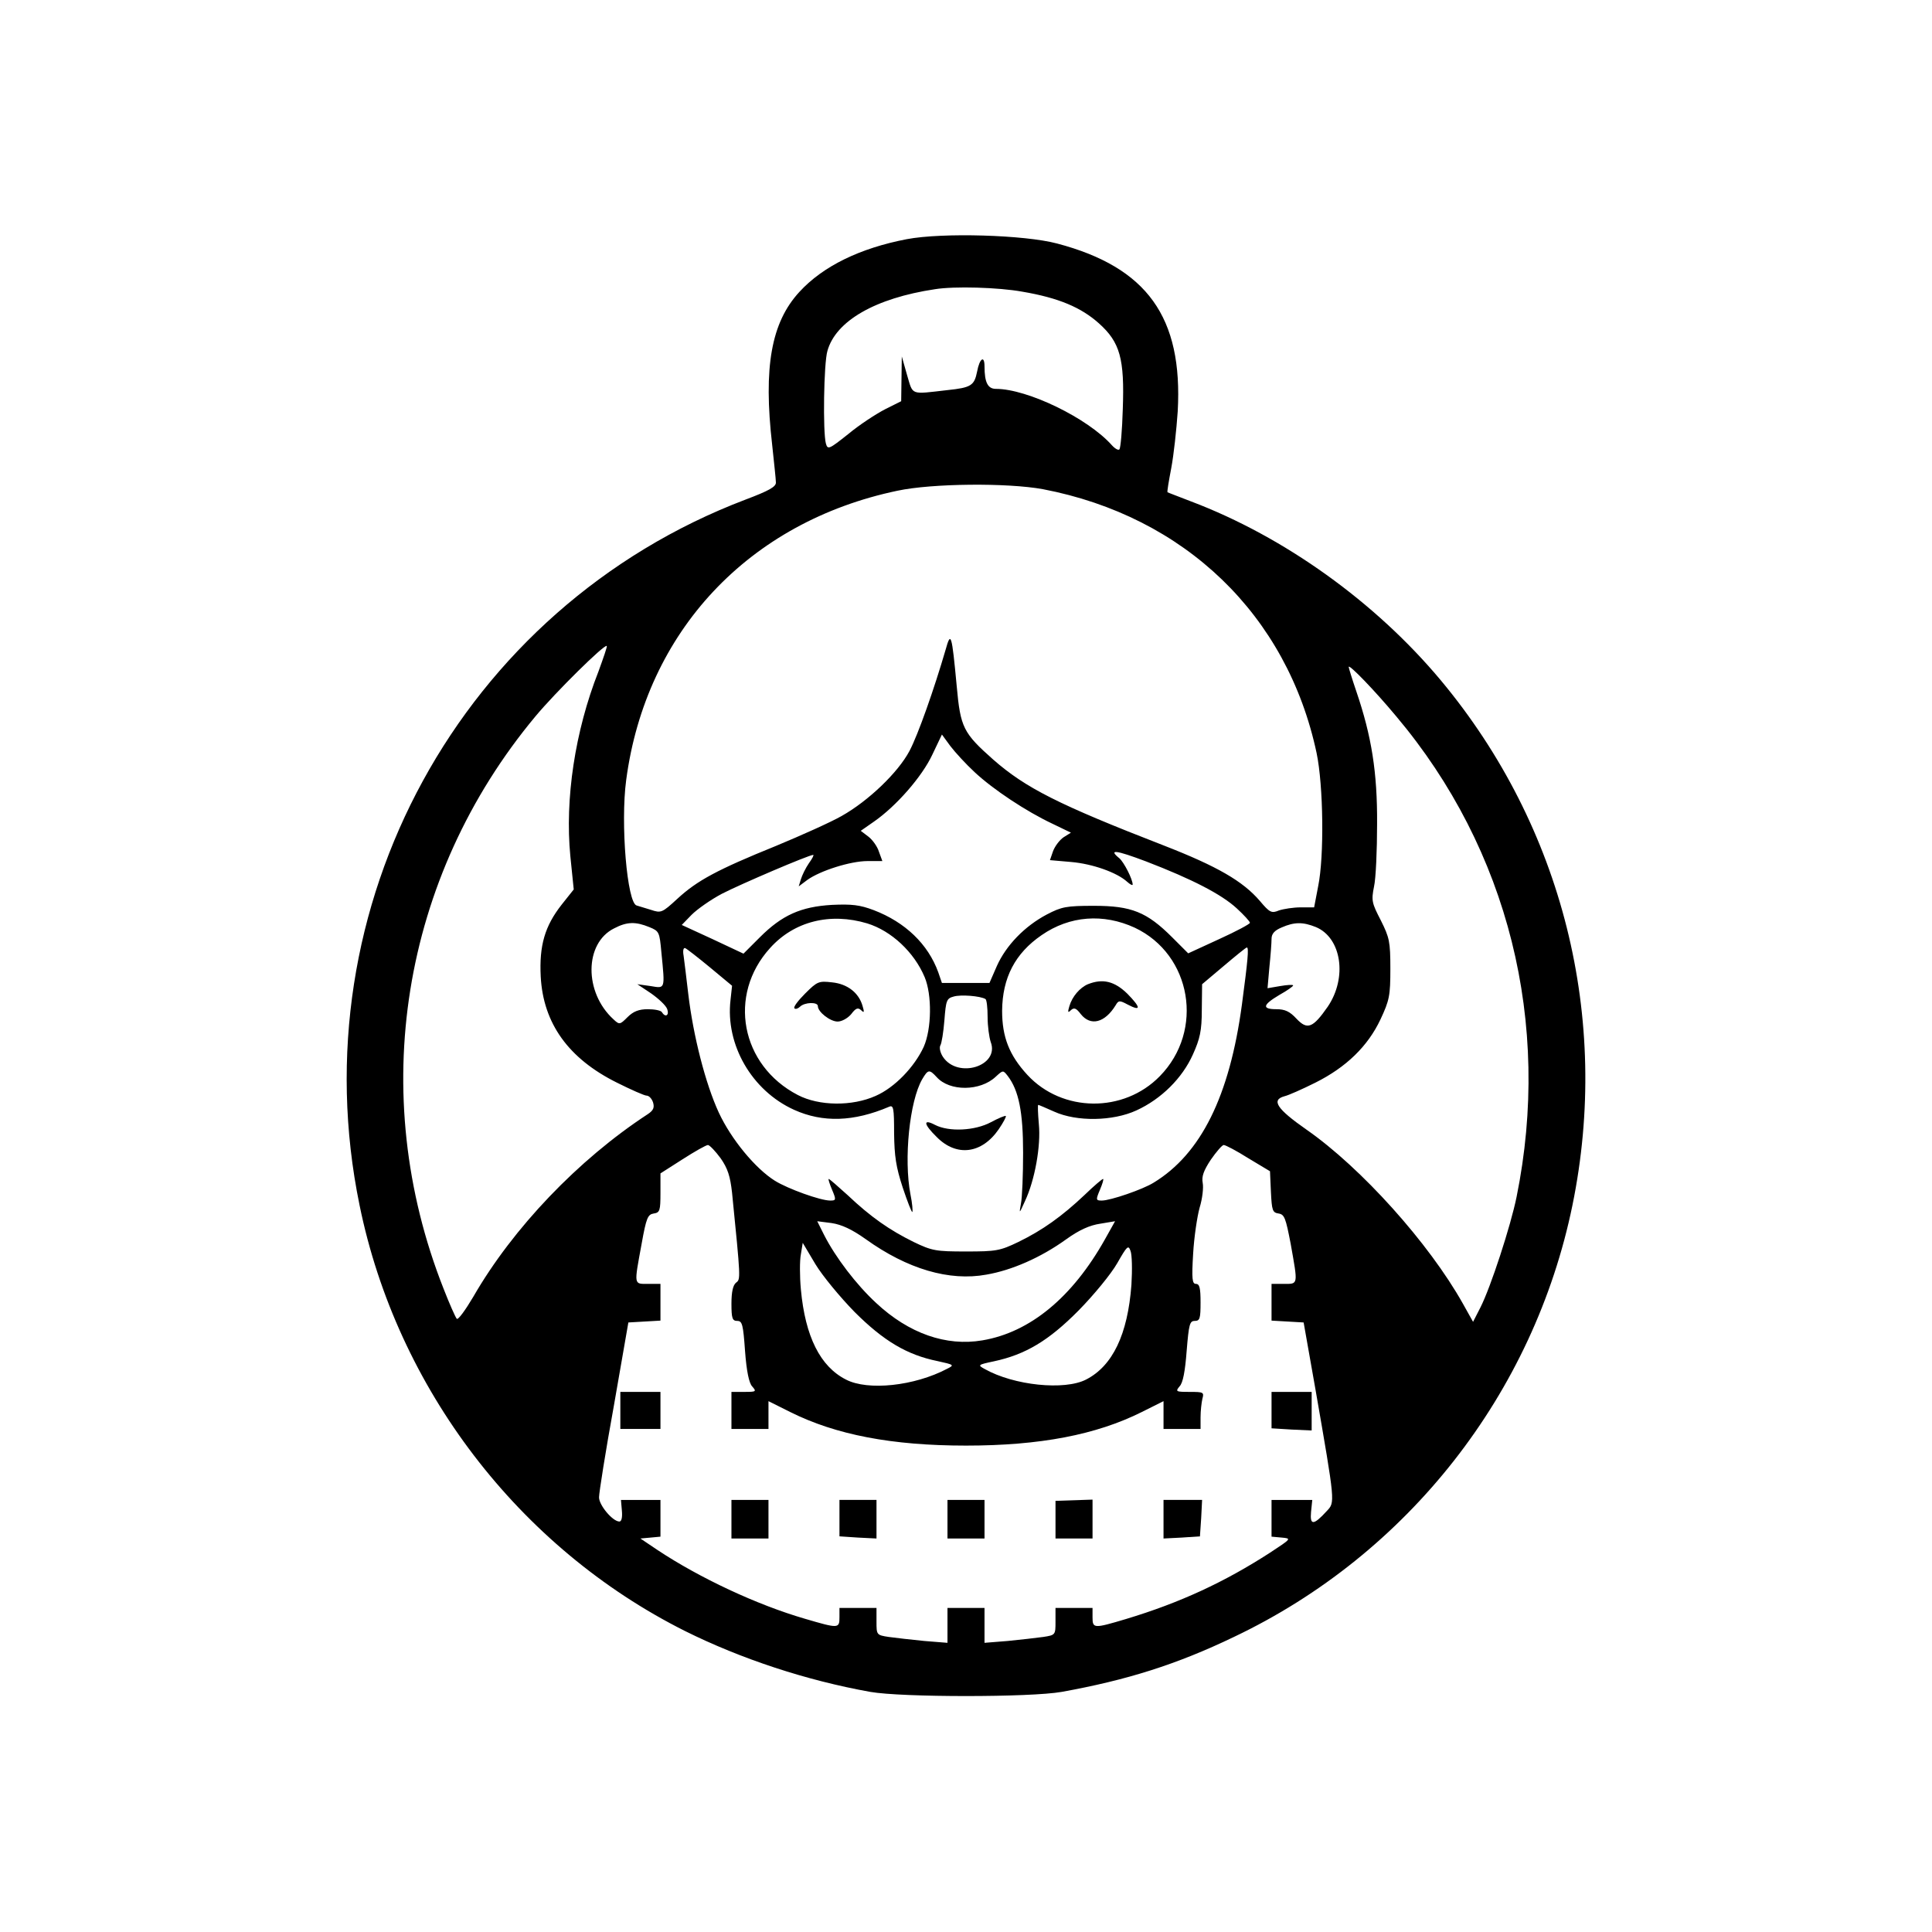 <?xml version="1.0" standalone="no"?>
<!DOCTYPE svg PUBLIC "-//W3C//DTD SVG 20010904//EN"
 "http://www.w3.org/TR/2001/REC-SVG-20010904/DTD/svg10.dtd">
<svg version="1.0" xmlns="http://www.w3.org/2000/svg"
 width="626pt" height="626pt" viewBox="0 0 626 626"
 preserveAspectRatio="xMidYMid meet">

<g transform="translate(0,626) scale(0.1,-0.1)"
fill="#000000" stroke="none">
<path d="M2938 5485 c-151 -29 -271 -87 -348 -171 -91 -99 -117 -243 -88 -496
6 -57 12 -111 12 -121 1 -14 -22 -27 -99 -56 -920 -350 -1449 -1317 -1250
-2286 121 -593 516 -1110 1055 -1380 181 -90 393 -160 600 -197 102 -18 519
-18 620 0 211 38 373 89 558 178 564 268 972 789 1097 1399 124 605 -31 1226
-426 1700 -212 254 -508 466 -809 580 -41 16 -76 29 -77 30 -2 1 4 36 12 78 8
42 17 125 21 184 17 305 -99 467 -391 544 -105 28 -371 36 -487 14z m374 -170
c118 -20 191 -51 249 -103 68 -61 83 -114 77 -278 -2 -68 -7 -126 -11 -130 -3
-4 -14 2 -24 13 -78 88 -274 183 -376 183 -26 0 -37 20 -37 73 0 37 -16 26
-24 -17 -9 -45 -19 -52 -96 -60 -122 -14 -111 -18 -131 49 l-17 60 -1 -72 -1
-73 -52 -26 c-29 -15 -83 -50 -119 -80 -63 -50 -67 -52 -73 -31 -10 37 -7 260
5 300 27 97 155 171 349 200 62 10 205 6 282 -8z m67 -640 c460 -88 792 -408
887 -855 22 -105 25 -335 5 -432 l-13 -68 -43 0 c-24 0 -56 -5 -71 -10 -24
-10 -30 -7 -62 31 -55 64 -138 112 -310 179 -343 133 -449 187 -554 279 -97
86 -106 104 -118 237 -16 171 -19 180 -36 119 -37 -127 -89 -275 -117 -328
-37 -70 -133 -162 -220 -211 -35 -20 -131 -63 -213 -97 -190 -77 -255 -112
-319 -171 -50 -46 -53 -47 -86 -36 -19 6 -39 12 -46 14 -31 7 -53 266 -34 407
64 481 397 836 879 937 113 24 356 26 471 5z m-1440 -591 c-76 -193 -109 -413
-91 -598 l11 -108 -39 -49 c-55 -70 -73 -133 -68 -233 8 -152 90 -266 247
-344 46 -23 89 -42 96 -42 8 0 17 -10 21 -22 5 -17 1 -26 -17 -38 -225 -147
-437 -369 -565 -591 -26 -44 -50 -77 -54 -72 -4 4 -24 49 -43 98 -249 631
-137 1332 298 1854 65 78 224 235 231 228 2 -2 -11 -39 -27 -83z m2585 -145
c364 -432 504 -995 390 -1557 -19 -94 -84 -293 -117 -358 l-24 -47 -33 59
c-110 196 -329 440 -507 564 -96 67 -115 96 -71 108 13 3 58 23 100 44 100 50
170 118 211 205 29 62 32 77 32 164 0 88 -3 101 -31 157 -29 56 -31 64 -22
109 6 26 10 118 10 203 1 168 -18 285 -67 429 -14 41 -25 77 -25 80 0 11 85
-77 154 -160z m-1366 -181 c60 -56 167 -127 252 -167 l60 -29 -24 -15 c-13 -9
-28 -29 -34 -45 l-10 -29 69 -6 c69 -6 148 -34 181 -64 10 -9 18 -13 18 -9 0
17 -28 72 -43 85 -37 30 -12 27 86 -10 151 -58 245 -107 294 -152 24 -22 43
-43 43 -47 0 -4 -45 -28 -100 -53 l-100 -46 -52 52 c-82 82 -132 102 -253 102
-90 0 -105 -3 -153 -28 -72 -38 -132 -100 -162 -167 l-24 -55 -77 0 -77 0 -12
35 c-33 91 -107 162 -209 201 -45 17 -71 20 -136 17 -100 -6 -161 -33 -233
-105 l-53 -53 -100 47 -100 46 32 33 c18 18 62 49 98 68 60 31 282 126 296
126 3 0 -3 -12 -14 -27 -11 -16 -22 -39 -26 -52 l-7 -23 28 21 c42 30 140 61
195 61 l48 0 -11 30 c-5 17 -21 39 -34 49 l-25 19 43 30 c72 50 156 146 189
217 l31 65 27 -37 c16 -21 51 -59 79 -85z m-348 -490 c78 -24 152 -93 186
-174 24 -57 23 -167 -3 -226 -30 -65 -94 -132 -156 -159 -76 -34 -183 -33
-252 3 -185 96 -228 324 -90 476 78 87 195 116 315 80z m867 -14 c184 -87 226
-333 81 -481 -117 -120 -316 -118 -429 4 -59 64 -82 123 -82 208 1 107 42 186
128 245 91 63 200 71 302 24z m-1573 2 c32 -13 33 -16 39 -82 12 -121 13 -117
-35 -109 l-43 6 45 -30 c24 -17 48 -39 52 -51 7 -20 -6 -28 -17 -10 -3 6 -24
10 -46 10 -29 0 -47 -7 -66 -26 -24 -24 -26 -25 -45 -7 -96 87 -95 247 2 295
42 22 70 22 114 4z m2160 0 c83 -35 102 -164 38 -258 -48 -69 -66 -76 -101
-39 -22 24 -38 31 -65 31 -48 0 -45 14 9 46 25 14 45 28 45 31 0 3 -19 2 -42
-2 l-41 -7 6 68 c4 38 7 79 7 92 0 16 9 27 33 37 41 18 69 18 111 1z m-1963
-131 l71 -59 -5 -46 c-17 -145 69 -294 206 -356 93 -42 193 -39 308 10 14 6
16 -4 16 -86 1 -74 6 -109 28 -176 15 -45 29 -81 31 -79 2 2 0 28 -6 57 -22
115 -3 302 38 373 19 32 23 33 47 7 42 -47 141 -46 191 1 24 22 24 22 39 3 36
-47 50 -117 50 -249 0 -71 -3 -146 -7 -165 -6 -34 -6 -34 13 8 32 68 52 179
45 250 -3 34 -4 62 -2 62 2 0 25 -10 52 -22 73 -33 190 -31 266 4 81 37 149
105 183 181 23 51 29 77 29 145 l1 83 70 59 c39 33 72 60 75 60 7 0 3 -42 -16
-185 -40 -297 -133 -484 -286 -577 -35 -22 -140 -58 -168 -58 -19 0 -20 2 -6
35 8 19 13 35 10 35 -3 0 -30 -23 -60 -52 -73 -69 -136 -114 -214 -152 -60
-29 -73 -31 -170 -31 -97 0 -110 2 -170 31 -77 38 -138 80 -214 152 -31 28
-58 52 -61 52 -2 0 3 -16 11 -35 14 -33 13 -35 -6 -35 -32 0 -137 38 -179 64
-64 40 -142 135 -182 221 -43 93 -83 249 -99 385 -6 52 -13 108 -15 123 -3 16
-1 27 5 25 5 -2 41 -30 81 -63z m892 -102 c4 -2 7 -28 7 -58 0 -30 5 -66 10
-81 30 -78 -107 -121 -155 -48 -9 14 -12 30 -8 37 4 6 10 43 13 81 5 64 7 71
30 77 23 7 86 2 103 -8z m-858 -516 c23 -33 31 -58 37 -112 28 -280 28 -280
13 -291 -10 -8 -15 -30 -15 -68 0 -48 3 -56 19 -56 16 0 19 -12 25 -97 5 -67
13 -104 23 -115 15 -17 13 -18 -25 -18 l-42 0 0 -60 0 -60 60 0 60 0 0 45 0
45 70 -35 c148 -74 330 -109 570 -109 240 0 422 35 570 109 l70 35 0 -45 0
-45 60 0 60 0 0 38 c0 20 3 47 6 60 6 21 3 22 -41 22 -45 0 -47 1 -33 18 11
11 18 49 23 115 7 86 10 97 26 97 17 0 19 8 19 60 0 46 -3 60 -15 60 -12 0
-14 16 -9 98 3 53 13 120 21 149 9 29 13 65 10 80 -4 21 3 40 26 75 18 26 37
48 42 48 6 0 42 -19 80 -43 l70 -42 3 -67 c3 -60 5 -67 25 -70 19 -3 23 -15
39 -98 24 -135 25 -130 -22 -130 l-40 0 0 -59 0 -60 52 -3 52 -3 38 -215 c65
-374 64 -367 37 -396 -43 -47 -55 -47 -51 -3 l4 39 -66 0 -66 0 0 -59 0 -60
33 -3 c32 -3 32 -3 -38 -49 -147 -95 -291 -162 -467 -215 -104 -31 -108 -31
-108 6 l0 30 -60 0 -60 0 0 -44 c0 -43 0 -44 -40 -50 -22 -3 -74 -9 -115 -13
l-75 -6 0 57 0 56 -60 0 -60 0 0 -56 0 -57 -75 6 c-41 4 -93 10 -115 13 -40 6
-40 7 -40 50 l0 44 -60 0 -60 0 0 -30 c0 -37 -3 -37 -112 -5 -155 45 -341 132
-478 223 l-55 37 33 3 32 3 0 60 0 59 -64 0 -64 0 3 -35 c2 -21 -1 -35 -8 -35
-22 0 -67 54 -66 79 0 14 21 148 48 296 l47 270 52 3 52 3 0 60 0 59 -40 0
c-47 0 -46 -6 -21 130 15 84 20 95 39 98 20 3 22 9 22 67 l0 63 72 46 c39 25
76 46 82 46 6 -1 24 -20 41 -43z m470 -262 c135 -97 271 -137 391 -115 82 14
176 55 258 114 43 31 77 46 111 51 l48 8 -33 -59 c-105 -187 -242 -301 -397
-327 -117 -20 -238 22 -344 121 -64 59 -132 148 -169 221 l-22 44 47 -6 c32
-5 65 -20 110 -52z m-36 -236 c94 -94 170 -139 268 -159 55 -12 56 -13 32 -25
-106 -56 -257 -72 -328 -35 -83 42 -132 139 -146 292 -4 43 -4 94 0 114 l6 37
41 -69 c23 -38 80 -107 127 -155z m897 88 c-12 -161 -61 -263 -147 -307 -70
-36 -234 -19 -328 34 -24 13 -23 14 29 25 103 22 178 67 275 165 50 51 105
118 125 153 32 56 36 60 43 40 5 -12 6 -61 3 -110z"/>
<path d="M2609 3041 c-23 -23 -39 -44 -35 -48 3 -4 12 -1 18 5 15 15 58 16 58
2 0 -19 40 -50 64 -50 14 0 33 11 44 24 15 20 22 22 32 13 10 -10 11 -7 5 13
-12 43 -49 72 -99 77 -43 5 -48 3 -87 -36z"/>
<path d="M3525 3071 c-26 -11 -51 -40 -60 -71 -6 -20 -5 -23 5 -13 10 9 17 7
32 -13 32 -40 78 -28 113 29 9 16 13 16 39 2 44 -23 43 -10 -1 35 -42 41 -80
50 -128 31z"/>
<path d="M3211 2624 c-52 -28 -136 -32 -181 -9 -40 21 -38 3 5 -39 64 -65 146
-55 201 25 15 22 25 41 23 43 -2 2 -24 -7 -48 -20z"/>
<path d="M2010 1690 l0 -60 65 0 65 0 0 60 0 60 -65 0 -65 0 0 -60z"/>
<path d="M4120 1691 l0 -59 65 -4 65 -3 0 63 0 62 -65 0 -65 0 0 -59z"/>
<path d="M2370 1338 l0 -63 60 0 60 0 0 63 0 62 -60 0 -60 0 0 -62z"/>
<path d="M2720 1341 l0 -59 60 -4 60 -3 0 63 0 62 -60 0 -60 0 0 -59z"/>
<path d="M3070 1338 l0 -63 60 0 60 0 0 63 0 62 -60 0 -60 0 0 -62z"/>
<path d="M3420 1336 l0 -61 60 0 60 0 0 63 0 63 -60 -2 -60 -2 0 -61z"/>
<path d="M3770 1338 l0 -63 59 3 59 4 4 59 3 59 -62 0 -63 0 0 -62z"/>
</g>
</svg>
